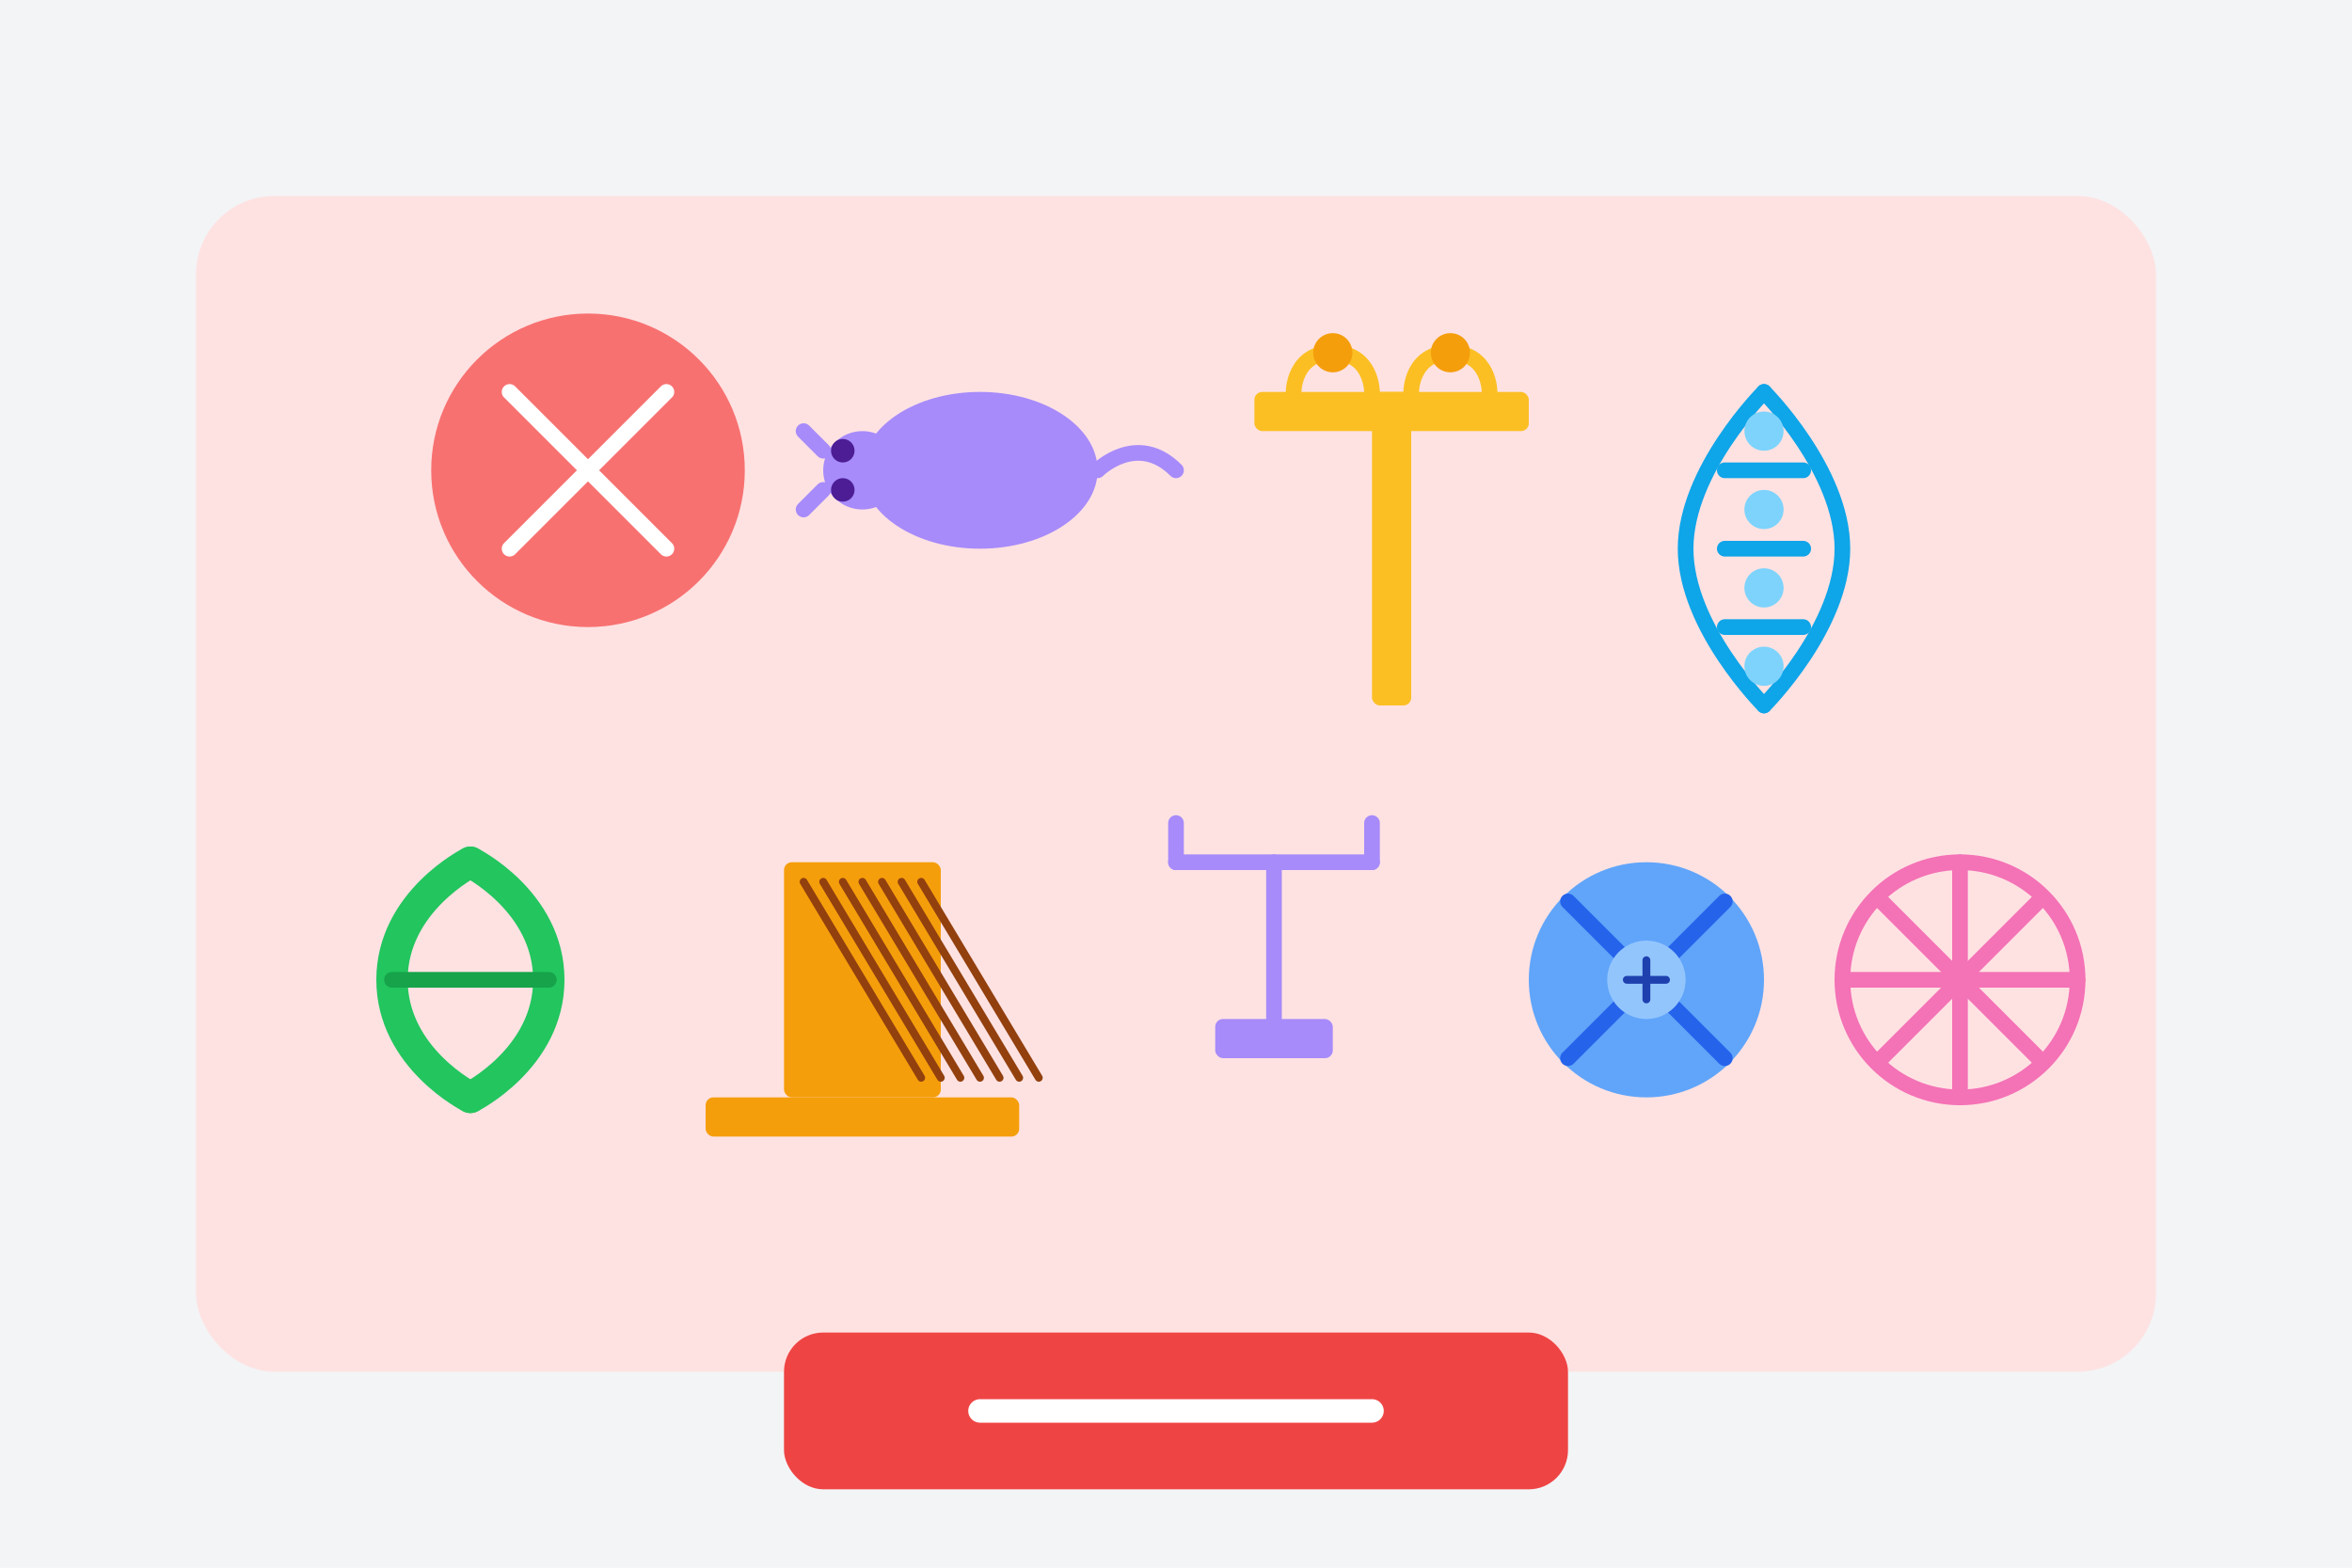 <svg width="600" height="400" viewBox="0 0 600 400" fill="none" xmlns="http://www.w3.org/2000/svg">
  <rect width="600" height="400" fill="#F3F4F6"/>
  
  <!-- Category background -->
  <rect x="50" y="50" width="500" height="300" rx="20" fill="#FEE2E2"/>
  
  <!-- Dog ball -->
  <circle cx="150" cy="120" r="40" fill="#F87171"/>
  <path d="M130 100L170 140" stroke="white" stroke-width="4" stroke-linecap="round"/>
  <path d="M130 140L170 100" stroke="white" stroke-width="4" stroke-linecap="round"/>
  
  <!-- Cat toy mouse -->
  <ellipse cx="250" cy="120" rx="30" ry="20" fill="#A78BFA"/>
  <circle cx="220" cy="120" r="10" fill="#A78BFA"/>
  
  <path d="M210 115L205 110" stroke="#A78BFA" stroke-width="4" stroke-linecap="round"/>
  <path d="M210 125L205 130" stroke="#A78BFA" stroke-width="4" stroke-linecap="round"/>
  
  <circle cx="215" cy="115" r="3" fill="#4C1D95"/>
  <circle cx="215" cy="125" r="3" fill="#4C1D95"/>
  
  <path d="M280 120C280 120 290 110 300 120" stroke="#A78BFA" stroke-width="4" stroke-linecap="round"/>
  
  <!-- Bird perch toy -->
  <rect x="350" y="100" width="10" height="80" rx="2" fill="#FBBF24"/>
  <rect x="320" y="100" width="70" height="10" rx="2" fill="#FBBF24"/>
  
  <path d="M330 100C330 100 330 90 340 90C350 90 350 100 350 100" stroke="#FBBF24" stroke-width="4" stroke-linecap="round"/>
  <path d="M360 100C360 100 360 90 370 90C380 90 380 100 380 100" stroke="#FBBF24" stroke-width="4" stroke-linecap="round"/>
  
  <circle cx="340" cy="90" r="5" fill="#F59E0B"/>
  <circle cx="370" cy="90" r="5" fill="#F59E0B"/>
  
  <!-- Fish tank decoration -->
  <path d="M450 100C450 100 430 120 430 140C430 160 450 180 450 180" stroke="#0EA5E9" stroke-width="4" stroke-linecap="round"/>
  <path d="M450 100C450 100 470 120 470 140C470 160 450 180 450 180" stroke="#0EA5E9" stroke-width="4" stroke-linecap="round"/>
  
  <path d="M440 120L460 120" stroke="#0EA5E9" stroke-width="4" stroke-linecap="round"/>
  <path d="M440 140L460 140" stroke="#0EA5E9" stroke-width="4" stroke-linecap="round"/>
  <path d="M440 160L460 160" stroke="#0EA5E9" stroke-width="4" stroke-linecap="round"/>
  
  <circle cx="450" cy="110" r="5" fill="#7DD3FC"/>
  <circle cx="450" cy="130" r="5" fill="#7DD3FC"/>
  <circle cx="450" cy="150" r="5" fill="#7DD3FC"/>
  <circle cx="450" cy="170" r="5" fill="#7DD3FC"/>
  
  <!-- Dog chew toy -->
  <path d="M120 220C120 220 100 230 100 250C100 270 120 280 120 280" stroke="#22C55E" stroke-width="8" stroke-linecap="round"/>
  <path d="M120 220C120 220 140 230 140 250C140 270 120 280 120 280" stroke="#22C55E" stroke-width="8" stroke-linecap="round"/>
  
  <path d="M100 250H140" stroke="#16A34A" stroke-width="4" stroke-linecap="round"/>
  
  <!-- Cat scratching post -->
  <rect x="200" y="220" width="40" height="60" rx="2" fill="#F59E0B"/>
  <rect x="180" y="280" width="80" height="10" rx="2" fill="#F59E0B"/>
  
  <path d="M205 225L235 275" stroke="#92400E" stroke-width="2" stroke-linecap="round"/>
  <path d="M210 225L240 275" stroke="#92400E" stroke-width="2" stroke-linecap="round"/>
  <path d="M215 225L245 275" stroke="#92400E" stroke-width="2" stroke-linecap="round"/>
  <path d="M220 225L250 275" stroke="#92400E" stroke-width="2" stroke-linecap="round"/>
  <path d="M225 225L255 275" stroke="#92400E" stroke-width="2" stroke-linecap="round"/>
  <path d="M230 225L260 275" stroke="#92400E" stroke-width="2" stroke-linecap="round"/>
  <path d="M235 225L265 275" stroke="#92400E" stroke-width="2" stroke-linecap="round"/>
  
  <!-- Bird swing -->
  <path d="M300 220L350 220" stroke="#A78BFA" stroke-width="4" stroke-linecap="round"/>
  <path d="M300 220C300 220 300 210 300 210" stroke="#A78BFA" stroke-width="4" stroke-linecap="round"/>
  <path d="M350 220C350 220 350 210 350 210" stroke="#A78BFA" stroke-width="4" stroke-linecap="round"/>
  
  <path d="M325 220C325 220 325 240 325 260" stroke="#A78BFA" stroke-width="4" stroke-linecap="round"/>
  <rect x="310" y="260" width="30" height="10" rx="2" fill="#A78BFA"/>
  
  <!-- Interactive toy -->
  <circle cx="420" cy="250" r="30" fill="#60A5FA"/>
  <path d="M400 230L440 270" stroke="#2563EB" stroke-width="4" stroke-linecap="round"/>
  <path d="M400 270L440 230" stroke="#2563EB" stroke-width="4" stroke-linecap="round"/>
  
  <circle cx="420" cy="250" r="10" fill="#93C5FD"/>
  <path d="M415 250H425" stroke="#1E40AF" stroke-width="2" stroke-linecap="round"/>
  <path d="M420 245V255" stroke="#1E40AF" stroke-width="2" stroke-linecap="round"/>
  
  <!-- Hamster wheel -->
  <circle cx="500" cy="250" r="30" stroke="#F472B6" stroke-width="4"/>
  <path d="M500 220L500 280" stroke="#F472B6" stroke-width="4" stroke-linecap="round"/>
  <path d="M470 250L530 250" stroke="#F472B6" stroke-width="4" stroke-linecap="round"/>
  <path d="M479 229L521 271" stroke="#F472B6" stroke-width="4" stroke-linecap="round"/>
  <path d="M479 271L521 229" stroke="#F472B6" stroke-width="4" stroke-linecap="round"/>
  
  <!-- Category name -->
  <rect x="200" y="340" width="200" height="40" rx="10" fill="#EF4444"/>
  <path d="M250 360H350" stroke="white" stroke-width="6" stroke-linecap="round"/>
</svg>